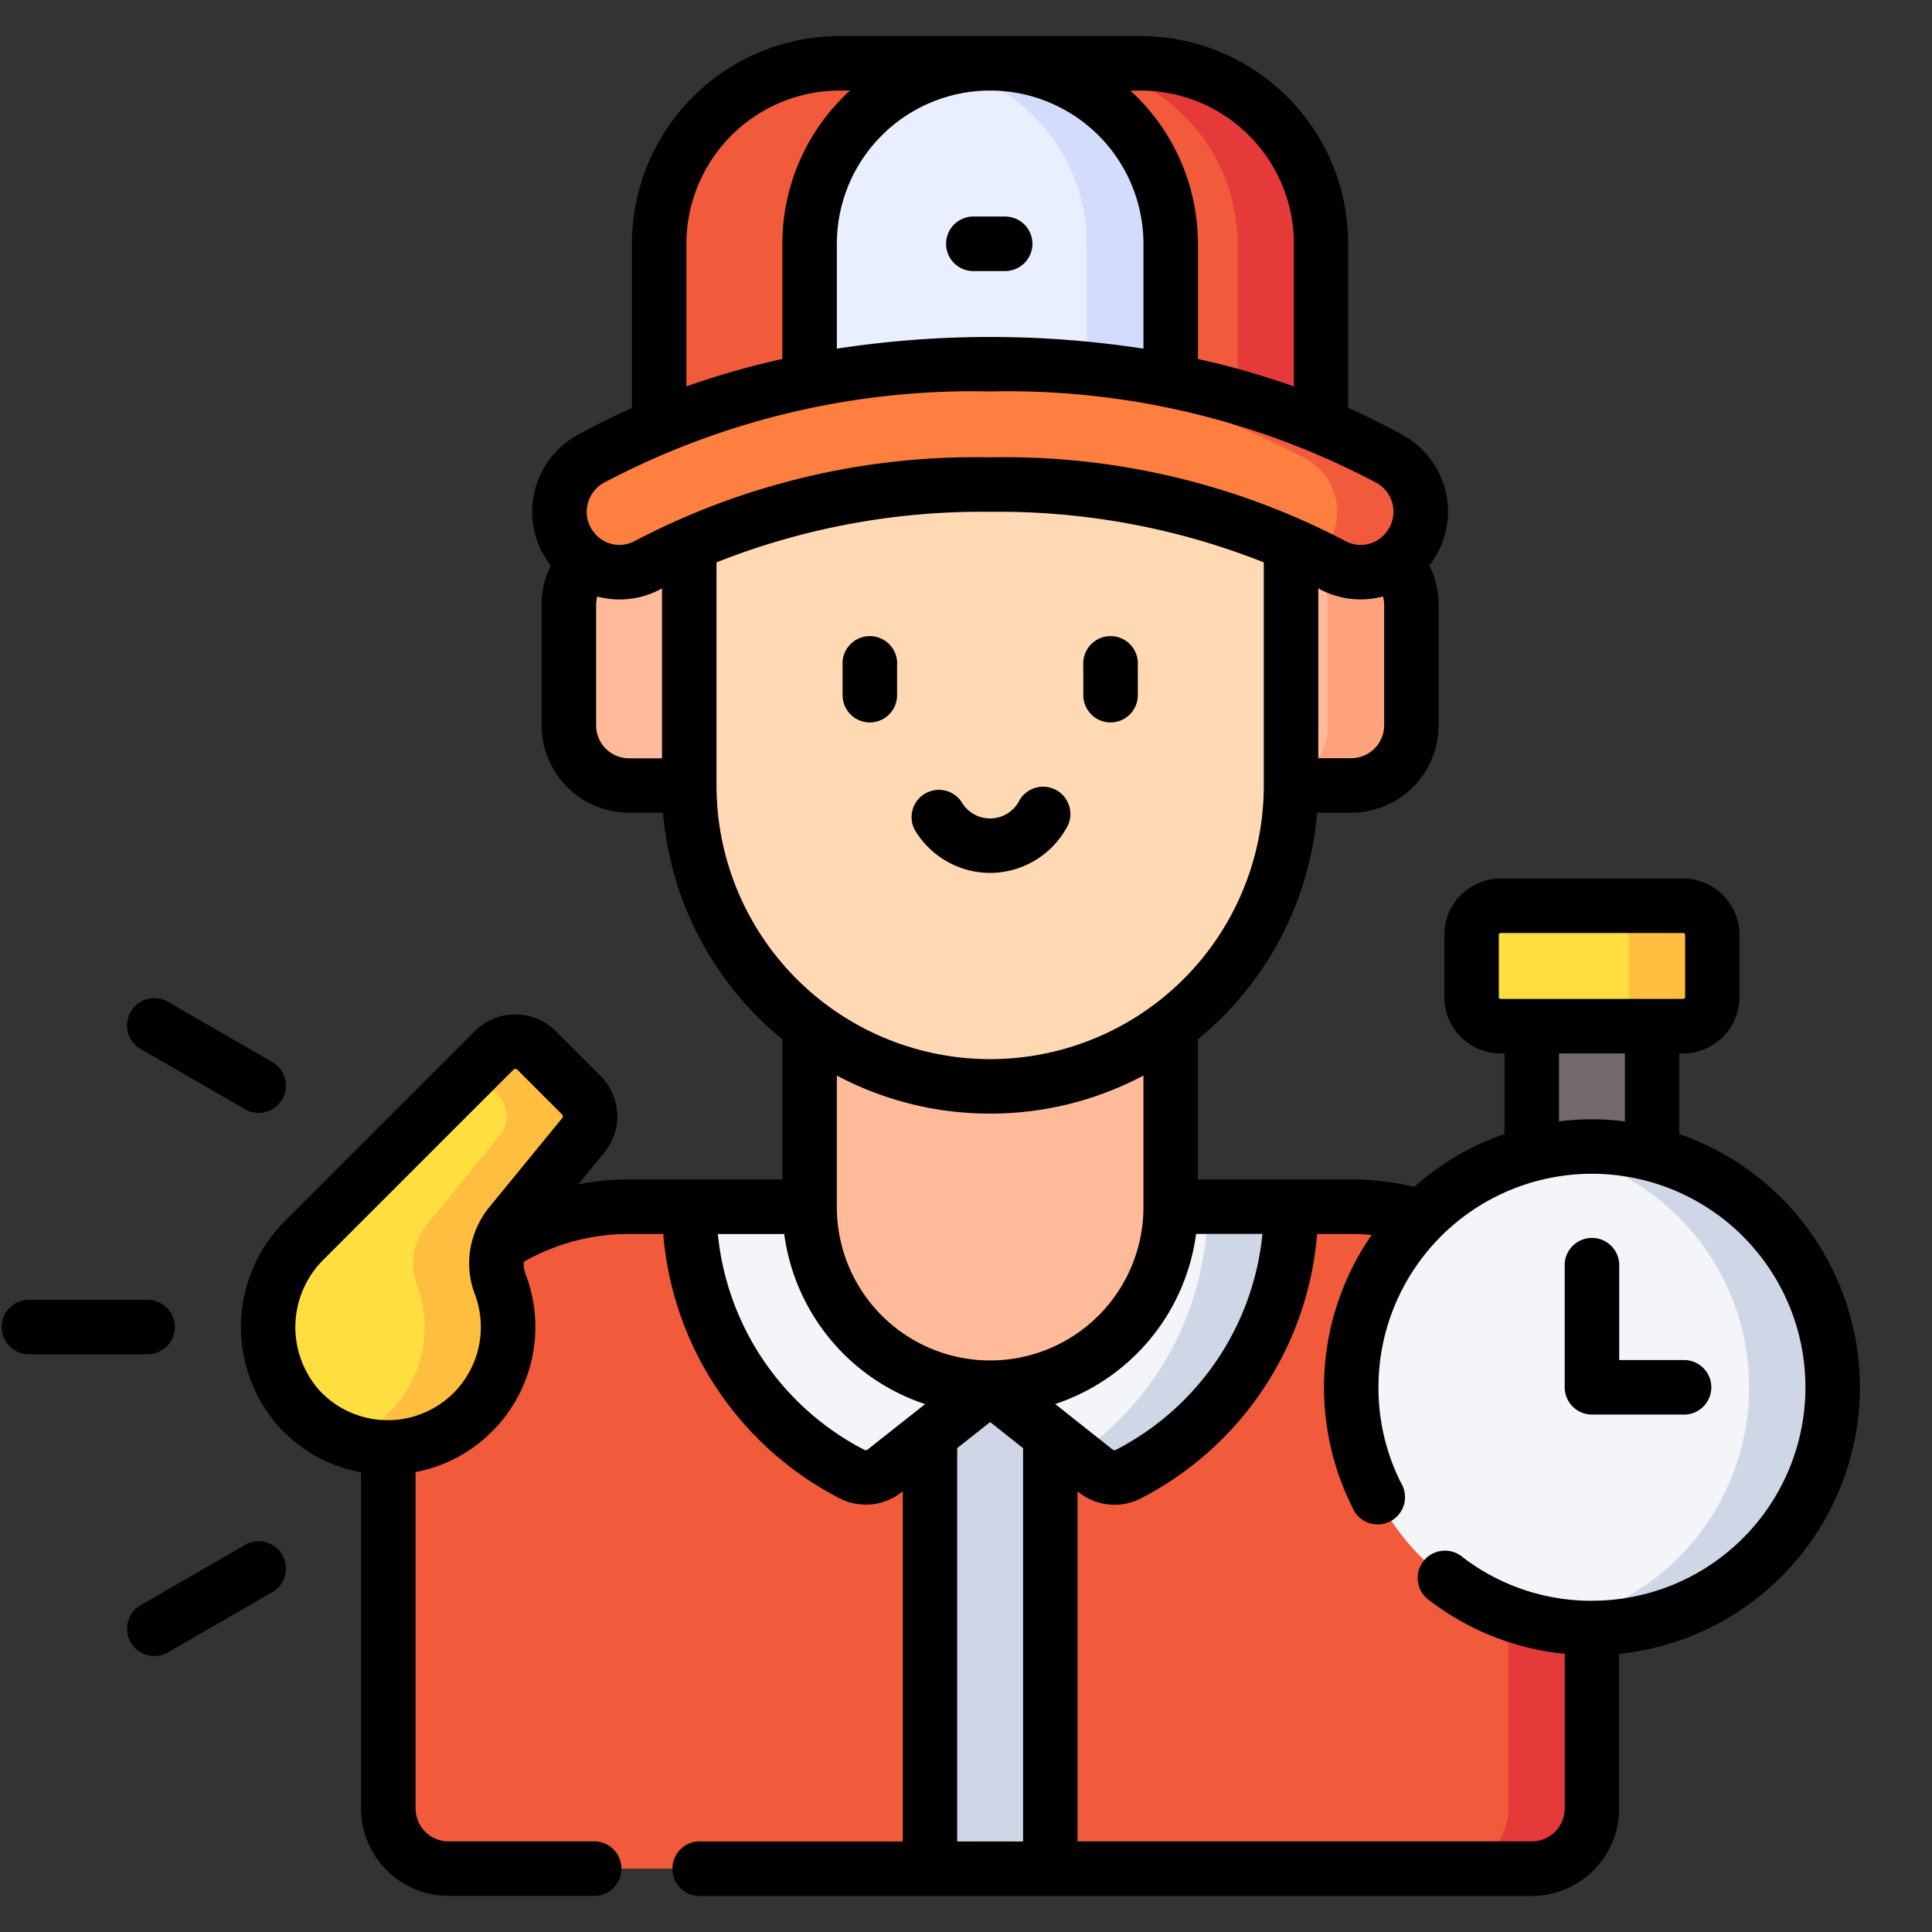 <svg xmlns="http://www.w3.org/2000/svg" xmlns:xlink="http://www.w3.org/1999/xlink" width="92" height="92" viewBox="0 0 92 92">
  <rect x="0" y="0" width="92" height="92" fill="#333333" stroke="none"/>
  <defs>
    <clipPath id="clip-path">
      <rect id="Rectángulo_33823" data-name="Rectángulo 33823" width="92" height="92" transform="translate(1050 4023)" fill="#fff"/>
    </clipPath>
  </defs>
  <g id="_6" data-name="6" transform="translate(-1050 -4023)" clip-path="url(#clip-path)">
    <g id="coach" transform="translate(1050 4024.717)">
      <g id="Grupo_80270" data-name="Grupo 80270">
        <g id="Grupo_80266" data-name="Grupo 80266">
          <path id="Trazado_113752" data-name="Trazado 113752" d="M29.954,55.746A11.462,11.462,0,0,0,18.492,67.208V84.4a2.866,2.866,0,0,0,2.866,2.866H44.283L47.15,86.1l2.865,1.168H72.941A2.866,2.866,0,0,0,75.807,84.4v-17.2A11.462,11.462,0,0,0,64.344,55.746H61.478l-14.329,4.3-14.329-4.3Z" fill="#f25a3c"/>
          <g id="Grupo_80265" data-name="Grupo 80265">
            <g id="Grupo_80264" data-name="Grupo 80264">
              <path id="Trazado_113753" data-name="Trazado 113753" d="M64.344,55.746H60.368a11.462,11.462,0,0,1,11.46,11.462V84.4a2.866,2.866,0,0,1-2.866,2.866h3.978A2.866,2.866,0,0,0,75.807,84.4v-17.2A11.462,11.462,0,0,0,64.344,55.746Z" fill="#e63a3a"/>
            </g>
          </g>
        </g>
        <g id="Grupo_80267" data-name="Grupo 80267">
          <path id="Trazado_113754" data-name="Trazado 113754" d="M44.283,62.619h5.731v24.65H44.283Z" fill="#cfd7e6"/>
          <path id="Trazado_113755" data-name="Trazado 113755" d="M61.478,55.746a14.328,14.328,0,0,1-7.74,12.727,1.44,1.44,0,0,1-1.557-.146l-5.031-3.984-5.031,3.984a1.44,1.44,0,0,1-1.557.146,14.327,14.327,0,0,1-7.74-12.728Z" fill="#f3f5f9"/>
          <path id="Trazado_113756" data-name="Trazado 113756" d="M57.5,55.746a14.312,14.312,0,0,1-6.257,11.838l.938.743a1.439,1.439,0,0,0,1.557.146,14.328,14.328,0,0,0,7.74-12.727H57.5Z" fill="#cfd7e6"/>
        </g>
        <g id="Grupo_80268" data-name="Grupo 80268">
          <path id="Trazado_113757" data-name="Trazado 113757" d="M31.388,19.244V9.895a8.6,8.6,0,0,1,8.6-8.6H54.314a8.6,8.6,0,0,1,8.6,8.6v9.349Z" fill="#f25a3c"/>
          <path id="Trazado_113758" data-name="Trazado 113758" d="M38.553,19.244V9.895a8.6,8.6,0,1,1,17.194,0v9.349Z" fill="#e9efff"/>
          <path id="Trazado_113759" data-name="Trazado 113759" d="M54.314,1.3H50.327a8.6,8.6,0,0,1,8.6,8.6v9.349h3.987V9.895A8.6,8.6,0,0,0,54.314,1.3Z" fill="#e63a3a"/>
          <path id="Trazado_113760" data-name="Trazado 113760" d="M47.15,1.3a8.616,8.616,0,0,0-2,.236,8.6,8.6,0,0,1,6.6,8.361v9.349h4V9.895A8.6,8.6,0,0,0,47.15,1.3Z" fill="#d3dcfb"/>
          <path id="Trazado_113761" data-name="Trazado 113761" d="M55.747,47.15v8.6a8.6,8.6,0,0,1-17.194,0v-8.6Z" fill="#fb9"/>
          <path id="Trazado_113762" data-name="Trazado 113762" d="M29.956,35.686A2.866,2.866,0,0,1,27.09,32.82V27.089a2.866,2.866,0,0,1,2.866-2.866H64.344a2.866,2.866,0,0,1,2.866,2.866V32.82a2.866,2.866,0,0,1-2.866,2.866Z" fill="#fb9"/>
          <path id="Trazado_113763" data-name="Trazado 113763" d="M64.344,24.223H60.366a2.866,2.866,0,0,1,2.866,2.866V32.82a2.866,2.866,0,0,1-2.866,2.866h3.979A2.866,2.866,0,0,0,67.21,32.82V27.089A2.866,2.866,0,0,0,64.344,24.223Z" fill="#ffa27d"/>
          <path id="Trazado_113764" data-name="Trazado 113764" d="M32.821,21.046v14.64a14.328,14.328,0,1,0,28.657,0V21.046L47.15,19.613Z" fill="#ffd9b3"/>
          <path id="Trazado_113765" data-name="Trazado 113765" d="M66.967,24.512a2.826,2.826,0,0,1-3.55.658A33.495,33.495,0,0,0,47.15,21.357,33.494,33.494,0,0,0,30.884,25.17a2.826,2.826,0,0,1-3.55-.658l-.015-.018a2.868,2.868,0,0,1,.807-4.355A39.032,39.032,0,0,1,47.15,15.626a39.032,39.032,0,0,1,19.025,4.513,2.868,2.868,0,0,1,.807,4.355Z" fill="#ff7f40"/>
          <path id="Trazado_113766" data-name="Trazado 113766" d="M66.174,20.139A39.032,39.032,0,0,0,47.15,15.626c-.679,0-1.341.016-1.989.043A38.3,38.3,0,0,1,62.2,20.139,2.868,2.868,0,0,1,63,24.494l-.015.018a2.829,2.829,0,0,1-.275.284c.251.129.487.254.7.374a2.826,2.826,0,0,0,3.55-.658l.015-.018a2.868,2.868,0,0,0-.807-4.355Z" fill="#f25a3c"/>
        </g>
        <g id="Grupo_80269" data-name="Grupo 80269">
          <path id="Trazado_113767" data-name="Trazado 113767" d="M72.94,45.609h5.731v9.049H72.94Z" fill="#736b6b"/>
          <path id="Trazado_113768" data-name="Trazado 113768" d="M80.154,47.149h-8.7a1.384,1.384,0,0,1-1.384-1.384V42.8a1.384,1.384,0,0,1,1.384-1.384h8.7A1.384,1.384,0,0,1,81.538,42.8v2.964A1.384,1.384,0,0,1,80.154,47.149Z" fill="#ffdf40"/>
          <path id="Trazado_113769" data-name="Trazado 113769" d="M80.154,41.417H76.175A1.384,1.384,0,0,1,77.559,42.8v2.964a1.384,1.384,0,0,1-1.384,1.384h3.979a1.384,1.384,0,0,0,1.384-1.384V42.8a1.384,1.384,0,0,0-1.384-1.384Z" fill="#ffbe40"/>
          <circle id="Elipse_4712" data-name="Elipse 4712" cx="11.461" cy="11.461" r="11.461" transform="translate(59.583 64.345) rotate(-45)" fill="#f3f5f9"/>
          <path id="Trazado_113770" data-name="Trazado 113770" d="M75.806,52.88a11.525,11.525,0,0,0-1.989.176,11.461,11.461,0,0,1,0,22.575,11.462,11.462,0,1,0,1.989-22.75Z" fill="#cfd7e6"/>
        </g>
        <path id="Trazado_113771" data-name="Trazado 113771" d="M24.31,56.582l3.463-4.233a1.433,1.433,0,0,0-.1-1.921l-2.123-2.123a1.433,1.433,0,0,0-2.026,0L14.494,57.34a5.809,5.809,0,0,0-.2,8.074,5.732,5.732,0,0,0,9.52-5.985,2.89,2.89,0,0,1,.494-2.848Z" fill="#ffdf40"/>
        <path id="Trazado_113772" data-name="Trazado 113772" d="M27.678,50.429l-2.123-2.123a1.433,1.433,0,0,0-2.026,0l-.976.976L23.7,50.429a1.433,1.433,0,0,1,.1,1.921l-3.463,4.233a2.89,2.89,0,0,0-.493,2.848,5.732,5.732,0,0,1-3.367,7.424,5.734,5.734,0,0,0,7.346-7.424,2.89,2.89,0,0,1,.493-2.848l3.463-4.233A1.433,1.433,0,0,0,27.678,50.429Z" fill="#ffbe40"/>
      </g>
      <g id="Grupo_80271" data-name="Grupo 80271">
        <path id="Trazado_113773" data-name="Trazado 113773" d="M41.418,32.685a1.3,1.3,0,0,0,1.3-1.3V29.955a1.3,1.3,0,1,0-2.595,0v1.433A1.3,1.3,0,0,0,41.418,32.685Z"/>
        <path id="Trazado_113774" data-name="Trazado 113774" d="M52.881,32.685a1.3,1.3,0,0,0,1.3-1.3V29.955a1.3,1.3,0,1,0-2.595,0v1.433A1.3,1.3,0,0,0,52.881,32.685Z"/>
        <path id="Trazado_113775" data-name="Trazado 113775" d="M49.163,9.895a1.3,1.3,0,0,0-1.3-1.3H46.433a1.3,1.3,0,1,0,0,2.595h1.433A1.3,1.3,0,0,0,49.163,9.895Z"/>
        <path id="Trazado_113776" data-name="Trazado 113776" d="M47.15,39.85a4.179,4.179,0,0,0,3.6-2.08,1.3,1.3,0,1,0-2.245-1.3,1.567,1.567,0,0,1-2.717,0,1.3,1.3,0,0,0-2.245,1.3A4.18,4.18,0,0,0,47.15,39.85Z"/>
        <path id="Trazado_113777" data-name="Trazado 113777" d="M88.566,64.343a12.78,12.78,0,0,0-8.6-12.059V48.446h.184a2.684,2.684,0,0,0,2.681-2.681V42.8a2.684,2.684,0,0,0-2.681-2.681h-8.7A2.684,2.684,0,0,0,68.777,42.8v2.964a2.684,2.684,0,0,0,2.681,2.681h.184v3.838a12.762,12.762,0,0,0-4.3,2.521,12.791,12.791,0,0,0-3-.357h-7.3V47.772a15.612,15.612,0,0,0,5.677-10.788h1.623a4.168,4.168,0,0,0,4.163-4.163V27.089a4.143,4.143,0,0,0-.444-1.872A4.163,4.163,0,0,0,66.8,19c-.759-.422-1.626-.86-2.6-1.291V9.895A9.895,9.895,0,0,0,54.314,0H39.985a9.906,9.906,0,0,0-9.895,9.895v7.819c-.97.431-1.836.869-2.6,1.291a4.163,4.163,0,0,0-1.259,6.213,4.144,4.144,0,0,0-.443,1.871V32.82a4.168,4.168,0,0,0,4.163,4.163h1.623a15.612,15.612,0,0,0,5.677,10.788v6.677h-7.3a12.807,12.807,0,0,0-2.41.23l1.234-1.508a2.722,2.722,0,0,0-.182-3.659l-2.123-2.123a2.733,2.733,0,0,0-3.861,0l-9.034,9.034a7.137,7.137,0,0,0-.221,9.884,6.973,6.973,0,0,0,3.839,2.084V84.4a4.168,4.168,0,0,0,4.163,4.163h6.856a1.3,1.3,0,1,0,0-2.595H21.357A1.57,1.57,0,0,1,19.789,84.4V68.382a6.969,6.969,0,0,0,3.644-1.934,7.041,7.041,0,0,0,1.6-7.481,1.474,1.474,0,0,1-.093-.6,10.133,10.133,0,0,1,5.018-1.325h1.625a15.577,15.577,0,0,0,8.385,12.582,2.742,2.742,0,0,0,2.96-.28l.062-.049V85.972H33.4a1.3,1.3,0,1,0,0,2.595H72.941A4.168,4.168,0,0,0,77.1,84.4V77.038A12.778,12.778,0,0,0,88.566,64.343Zm-66.968.27a4.434,4.434,0,0,1-6.358-.09,4.526,4.526,0,0,1,.172-6.265l9.034-9.034a.136.136,0,0,1,.192,0l2.123,2.123a.135.135,0,0,1,.009.182L23.306,55.76a4.282,4.282,0,0,0-.749,1.364c0,.013-.009.025-.013.038a4.118,4.118,0,0,0,.061,2.731A4.443,4.443,0,0,1,21.6,64.613ZM71.372,45.765V42.8a.087.087,0,0,1,.086-.086h8.7a.087.087,0,0,1,.086.086v2.964a.087.087,0,0,1-.086.086h-8.7a.087.087,0,0,1-.087-.086Zm2.866,2.681h3.137v3.237a12.372,12.372,0,0,0-3.137,0V48.446ZM50.247,65.141a9.92,9.92,0,0,0,6.71-8.1h3.159A12.993,12.993,0,0,1,53.14,67.322a.144.144,0,0,1-.155-.011ZM65.912,32.82a1.57,1.57,0,0,1-1.568,1.568H62.776V26.3l.011.006a4.136,4.136,0,0,0,3.072.38,1.574,1.574,0,0,1,.054.4V32.82ZM54.314,2.595a7.3,7.3,0,0,1,7.3,7.3v6.788a39.108,39.108,0,0,0-4.57-1.306V9.895a9.871,9.871,0,0,0-3.223-7.3ZM39.85,14.885V9.895a7.3,7.3,0,0,1,14.6,0v4.991a48.127,48.127,0,0,0-14.6,0ZM32.685,9.895a7.308,7.308,0,0,1,7.3-7.3h.493a9.87,9.87,0,0,0-3.223,7.3v5.482a39.118,39.118,0,0,0-4.57,1.306ZM27.968,22.367a1.574,1.574,0,0,1,.787-1.094,37.561,37.561,0,0,1,18.394-4.35,37.561,37.561,0,0,1,18.395,4.35,1.571,1.571,0,0,1,.437,2.395l-.013.016a1.532,1.532,0,0,1-1.923.352,34.914,34.914,0,0,0-16.9-3.975,34.916,34.916,0,0,0-16.9,3.975,1.532,1.532,0,0,1-1.923-.352l-.02-.025A1.558,1.558,0,0,1,27.968,22.367Zm.419,10.453V27.089a1.568,1.568,0,0,1,.054-.4,4.13,4.13,0,0,0,3.072-.381l.011-.006v8.091H29.955a1.57,1.57,0,0,1-1.568-1.569Zm5.732,2.866V25.062A34.274,34.274,0,0,1,47.15,22.655a34.269,34.269,0,0,1,13.031,2.408V35.687a13.031,13.031,0,1,1-26.062,0ZM47.15,51.312a15.528,15.528,0,0,0,7.3-1.814v6.2c0,.016,0,.031,0,.047s0,.021,0,.031a7.3,7.3,0,0,1-14.6-.019s0-.008,0-.012,0-.014,0-.022V49.5A15.531,15.531,0,0,0,47.15,51.312Zm-5.837,16a.143.143,0,0,1-.154.011,12.993,12.993,0,0,1-6.976-10.278h3.161a9.919,9.919,0,0,0,6.709,8.1Zm4.268-.07L47.149,66l1.569,1.242V85.972H45.581Zm30.226,7.269a10.073,10.073,0,0,1-6.147-2.069,1.3,1.3,0,1,0-1.571,2.065,12.624,12.624,0,0,0,6.421,2.531V84.4a1.57,1.57,0,0,1-1.568,1.568H51.312V69.3l.062.049a2.742,2.742,0,0,0,2.96.281A15.578,15.578,0,0,0,62.72,57.043h1.624c.326,0,.65.017.971.048A12.748,12.748,0,0,0,64.4,70.063,1.3,1.3,0,1,0,66.716,68.9a10.059,10.059,0,0,1-1.075-4.555A10.166,10.166,0,1,1,75.806,74.509Z"/>
        <path id="Trazado_113778" data-name="Trazado 113778" d="M80.105,63.046h-3V58.612a1.3,1.3,0,1,0-2.595,0v5.731a1.3,1.3,0,0,0,1.3,1.3h4.3a1.3,1.3,0,1,0,0-2.595Z"/>
        <path id="Trazado_113779" data-name="Trazado 113779" d="M8.326,61.478a1.3,1.3,0,0,0-1.3-1.3H1.3a1.3,1.3,0,0,0,0,2.595H7.029A1.3,1.3,0,0,0,8.326,61.478Z"/>
        <path id="Trazado_113780" data-name="Trazado 113780" d="M11.728,71.817,6.764,74.683a1.3,1.3,0,1,0,1.3,2.247l4.964-2.866a1.3,1.3,0,0,0-1.3-2.247Z"/>
        <path id="Trazado_113781" data-name="Trazado 113781" d="M6.764,48.272l4.964,2.866a1.3,1.3,0,0,0,1.3-2.247L8.061,46.025a1.3,1.3,0,1,0-1.3,2.247Z"/>
      </g>
    </g>
  </g>
</svg>
